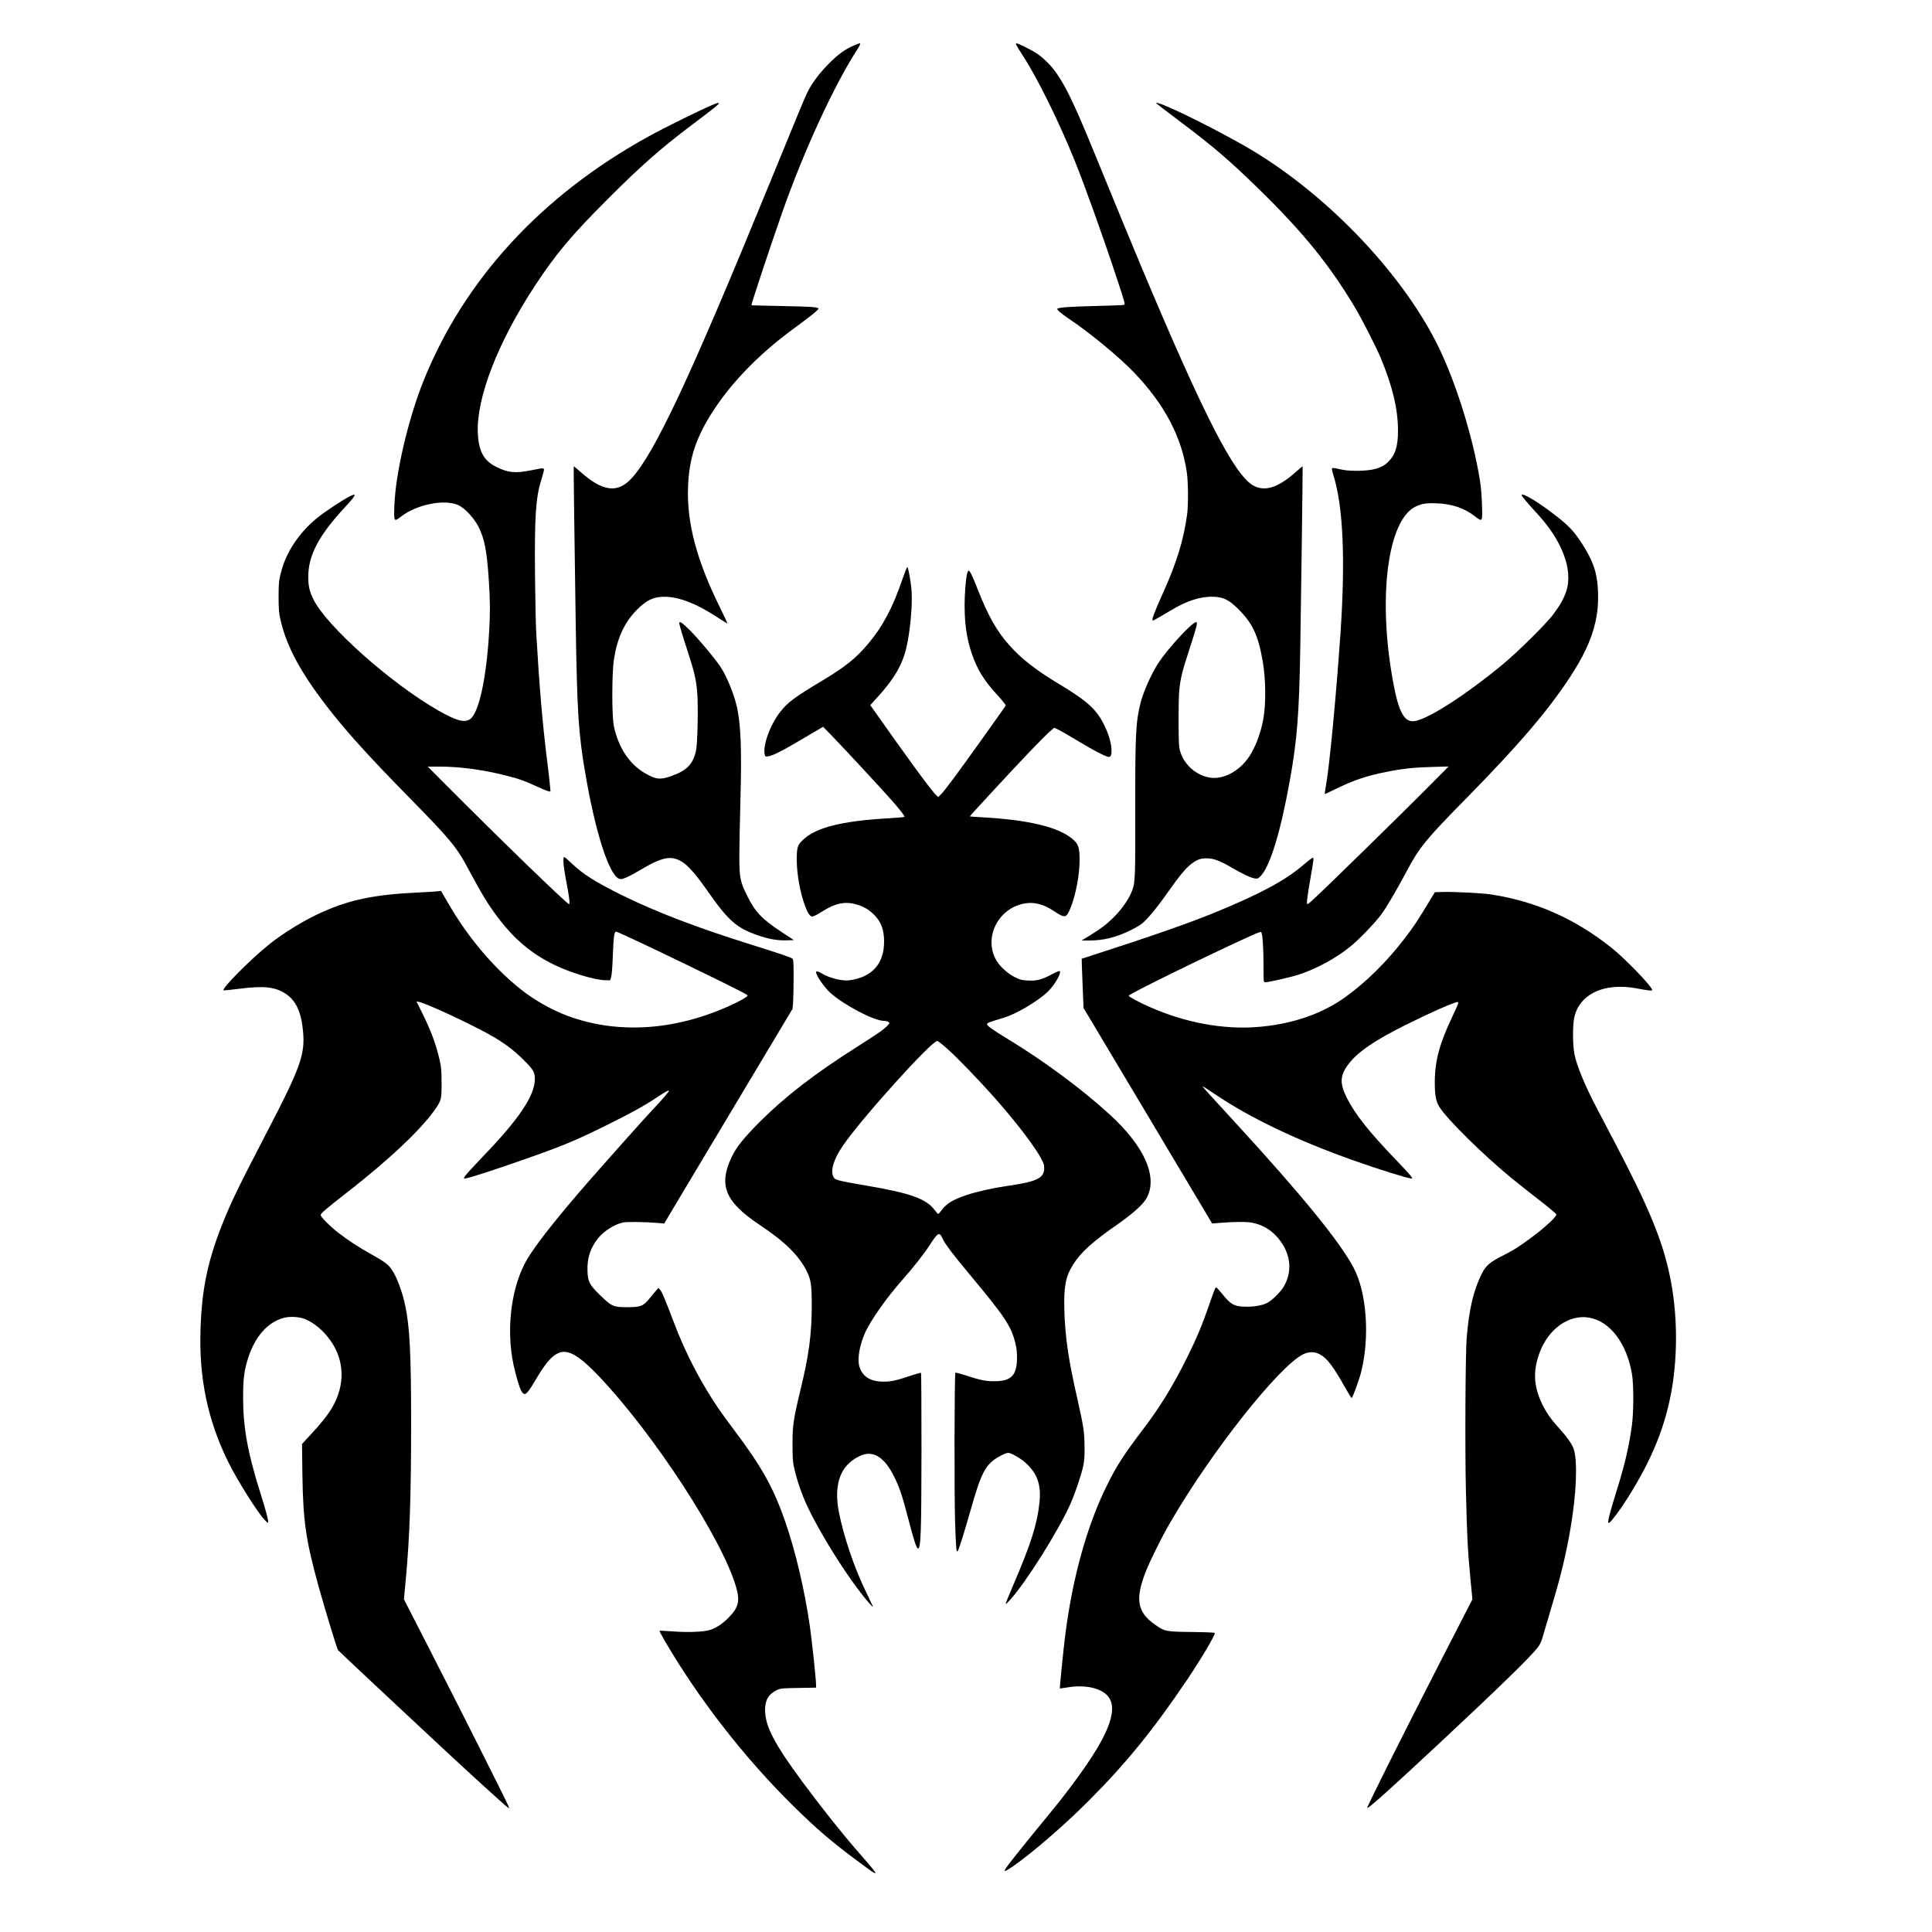 <?xml version="1.0" standalone="no"?>
<!DOCTYPE svg PUBLIC "-//W3C//DTD SVG 20010904//EN"
 "http://www.w3.org/TR/2001/REC-SVG-20010904/DTD/svg10.dtd">
<svg version="1.0" xmlns="http://www.w3.org/2000/svg"
 width="2500pt" height="2500pt" viewBox="0 0 2500 2500"
 preserveAspectRatio="xMidYMid meet">

<g transform="translate(0,2500) scale(0.1,-0.1)"
fill="#000000" stroke="none">
<path d="M11040 24407 c-114 -50 -194 -109 -320 -236 -116 -117 -211 -244
-268 -357 -35 -69 -110 -249 -490 -1179 -1028 -2513 -1489 -3498 -1790 -3825
-180 -196 -373 -172 -661 84 -47 42 -86 74 -87 73 -3 -2 11 -1082 26 -2052 18
-1138 35 -1410 126 -1935 129 -753 304 -1296 433 -1350 25 -10 38 -8 98 17 38
16 120 60 181 97 226 136 346 174 453 143 119 -35 220 -138 427 -434 258 -368
365 -461 638 -556 142 -49 251 -68 368 -65 l99 3 -154 101 c-262 173 -347 262
-450 471 -93 189 -101 233 -102 513 0 129 6 439 13 687 20 702 7 1034 -50
1268 -42 170 -131 383 -208 497 -79 118 -265 340 -388 465 -105 105 -144 133
-144 99 0 -21 44 -169 117 -391 77 -238 99 -331 114 -496 16 -175 6 -671 -15
-764 -40 -176 -117 -255 -322 -328 -142 -51 -199 -44 -348 44 -196 116 -338
335 -393 606 -27 131 -26 685 1 858 43 280 134 478 296 643 130 133 234 178
390 169 183 -11 384 -91 639 -256 77 -50 143 -91 146 -91 2 0 -42 93 -98 208
-303 612 -431 1096 -414 1562 14 383 111 664 353 1025 245 365 595 717 1024
1030 197 144 310 235 310 249 0 22 -70 28 -475 36 -214 4 -391 8 -392 9 -7 4
250 779 402 1211 276 785 669 1638 965 2095 38 58 48 85 33 85 -5 0 -42 -15
-83 -33z"/>
<path d="M13155 24411 c8 -17 48 -81 88 -143 186 -287 462 -848 664 -1348 125
-308 374 -1004 541 -1510 114 -345 114 -347 94 -355 -9 -4 -181 -10 -382 -15
-321 -8 -461 -18 -478 -35 -10 -10 45 -59 133 -118 289 -194 664 -503 864
-712 390 -409 609 -823 678 -1283 19 -128 21 -428 4 -552 -46 -330 -133 -614
-306 -1000 -121 -269 -159 -370 -137 -370 10 1 110 57 234 132 201 123 385
182 549 176 133 -5 200 -38 325 -162 183 -182 256 -339 314 -676 39 -226 43
-542 9 -735 -32 -185 -101 -369 -183 -493 -128 -193 -339 -305 -518 -273 -193
34 -361 203 -388 392 -13 85 -12 619 0 739 16 155 37 240 131 529 97 298 110
351 87 351 -51 0 -362 -337 -490 -531 -84 -128 -191 -366 -227 -506 -64 -249
-72 -408 -71 -1392 2 -853 -1 -935 -35 -1031 -41 -116 -131 -248 -249 -365
-89 -88 -163 -144 -312 -235 l-98 -60 101 0 c181 0 342 40 528 130 55 27 123
66 150 87 67 52 202 214 336 406 141 201 232 312 301 365 77 59 121 76 203 75
88 0 168 -29 320 -118 145 -84 255 -136 303 -142 35 -5 43 -1 73 29 123 122
264 585 383 1259 90 504 116 831 131 1659 8 425 34 2384 31 2387 -1 1 -40 -31
-87 -73 -229 -204 -400 -259 -549 -178 -247 134 -645 911 -1452 2834 -158 378
-329 793 -631 1530 -282 691 -417 949 -584 1113 -91 90 -147 129 -277 193
-129 64 -143 67 -121 25z"/>
<path d="M9240 23651 c-147 -58 -641 -302 -863 -425 -1372 -760 -2366 -1841
-2893 -3145 -200 -494 -367 -1208 -381 -1628 -7 -208 -6 -209 90 -135 203 156
560 226 737 146 86 -39 207 -170 265 -286 76 -156 105 -308 130 -683 18 -270
19 -403 5 -660 -34 -608 -133 -1064 -249 -1142 -71 -48 -177 -19 -406 111
-615 351 -1448 1092 -1620 1441 -50 100 -66 174 -66 290 0 282 137 539 485
913 141 152 150 180 40 123 -90 -47 -314 -195 -406 -270 -213 -171 -379 -407
-451 -636 -46 -149 -52 -191 -52 -390 1 -159 4 -206 23 -288 81 -365 283 -730
675 -1221 229 -288 517 -602 1000 -1094 503 -512 604 -632 731 -869 209 -387
275 -498 407 -673 214 -284 438 -473 734 -616 203 -99 519 -195 653 -198 l67
-1 13 40 c8 25 17 131 22 280 10 259 19 318 48 308 129 -46 1632 -773 1686
-815 18 -14 15 -17 -50 -56 -38 -23 -118 -63 -179 -90 -716 -321 -1449 -365
-2094 -126 -202 76 -432 206 -601 341 -358 285 -690 680 -944 1121 l-89 153
-51 -5 c-28 -3 -150 -11 -271 -16 -536 -27 -847 -90 -1203 -247 -231 -102
-503 -266 -700 -424 -241 -194 -615 -570 -590 -594 3 -3 97 7 209 21 316 40
462 24 598 -67 131 -87 199 -234 222 -481 29 -303 -31 -471 -478 -1329 -359
-690 -458 -895 -576 -1194 -181 -461 -255 -822 -272 -1326 -23 -644 95 -1200
367 -1744 121 -240 365 -627 458 -727 45 -49 49 -51 50 -28 0 33 -35 163 -110
400 -155 494 -214 823 -214 1200 0 251 12 351 66 520 86 271 249 457 452 515
82 24 211 17 286 -15 121 -52 234 -147 325 -275 183 -255 193 -573 28 -860
-58 -101 -142 -208 -284 -360 l-111 -120 5 -395 c9 -599 44 -844 203 -1425 75
-274 243 -826 257 -846 11 -15 682 -645 1412 -1324 335 -311 738 -678 777
-706 l27 -20 -11 33 c-16 46 -621 1249 -1018 2023 l-333 650 27 290 c48 530
66 1058 66 2005 0 878 -18 1227 -75 1499 -39 186 -108 371 -173 469 -44 68
-102 110 -277 207 -147 81 -311 189 -430 283 -106 85 -215 195 -215 218 0 23
61 76 330 285 566 440 990 843 1166 1106 64 97 69 118 68 323 0 166 -3 197
-27 302 -50 212 -114 381 -234 621 l-64 129 33 -7 c118 -26 735 -316 975 -459
153 -91 262 -175 383 -296 123 -122 143 -157 141 -247 -5 -216 -206 -515 -673
-999 -117 -122 -221 -236 -231 -253 -18 -30 -18 -31 0 -31 39 0 431 128 848
276 446 158 591 219 1027 435 290 145 448 232 593 329 108 72 164 104 171 97
7 -7 -74 -102 -202 -237 -107 -114 -529 -586 -800 -895 -478 -545 -772 -923
-869 -1116 -178 -352 -233 -866 -140 -1299 28 -133 76 -295 99 -336 43 -77 70
-57 181 131 130 223 218 325 309 360 122 47 267 -40 525 -313 713 -755 1587
-2099 1766 -2718 53 -182 32 -266 -99 -398 -83 -84 -169 -139 -252 -161 -85
-23 -286 -30 -473 -15 -89 6 -164 10 -167 7 -3 -2 28 -60 67 -128 442 -757
1033 -1516 1665 -2139 302 -297 489 -458 824 -707 205 -152 229 -168 237 -159
7 7 -24 45 -217 266 -221 254 -453 546 -721 905 -370 500 -489 728 -489 940 0
130 48 207 160 259 40 18 68 21 273 24 l227 4 0 32 c0 71 -52 564 -80 760 -67
465 -183 960 -314 1341 -153 446 -305 720 -666 1200 -179 237 -249 340 -357
520 -169 282 -303 558 -418 860 -113 297 -156 402 -180 431 l-25 29 -27 -31
c-16 -17 -53 -62 -84 -101 -85 -105 -117 -118 -294 -118 -178 0 -199 9 -346
152 -142 138 -161 175 -167 313 -6 167 35 297 133 422 78 98 214 185 327 209
51 11 287 8 463 -7 l70 -6 136 229 c75 125 448 750 830 1388 l694 1160 7 75
c3 41 7 184 7 317 1 194 -2 244 -13 256 -19 18 -158 66 -546 187 -690 216
-1222 419 -1659 635 -340 168 -510 275 -647 407 -50 48 -96 88 -102 88 -22 0
-13 -115 23 -302 39 -200 53 -308 39 -308 -26 0 -880 827 -1589 1539 l-240
241 157 0 c248 0 532 -37 813 -105 191 -46 278 -76 428 -146 70 -33 142 -62
159 -66 l31 -6 -7 84 c-4 46 -20 188 -36 314 -61 485 -102 976 -141 1650 -6
105 -13 440 -16 745 -7 750 9 1003 77 1226 16 51 32 109 36 128 8 45 9 45
-160 11 -207 -41 -300 -33 -451 42 -164 80 -231 202 -242 438 -21 452 257
1172 734 1900 276 420 474 657 953 1135 426 427 686 655 1095 963 271 204 335
255 335 268 0 12 -8 11 -60 -10z"/>
<path d="M14960 23665 c0 -2 135 -106 300 -230 443 -333 653 -513 1032 -884
569 -556 905 -970 1233 -1516 90 -148 283 -526 339 -660 156 -375 226 -671
226 -946 0 -208 -35 -316 -131 -410 -82 -79 -197 -111 -409 -111 -93 0 -149 6
-215 21 -53 13 -92 18 -98 12 -5 -5 2 -42 17 -90 127 -401 157 -1094 91 -2056
-56 -810 -141 -1700 -186 -1954 -11 -62 -18 -115 -17 -116 2 -1 53 22 113 52
252 124 418 182 675 233 212 43 368 60 605 66 l210 6 -325 -327 c-339 -340
-1232 -1214 -1405 -1374 -89 -83 -100 -90 -103 -69 -3 25 11 124 51 358 39
223 39 230 23 230 -8 0 -56 -37 -108 -81 -231 -202 -550 -376 -1116 -610 -359
-149 -841 -317 -1696 -593 l-69 -22 2 -80 c1 -43 6 -186 12 -318 l10 -239 832
-1394 832 -1395 75 6 c219 18 376 19 453 2 114 -25 209 -77 287 -155 193 -196
238 -446 117 -661 -44 -78 -162 -194 -228 -224 -71 -33 -181 -49 -294 -44
-127 5 -174 33 -272 156 -41 50 -78 92 -83 92 -14 0 -24 -22 -94 -226 -91
-264 -162 -433 -292 -694 -182 -364 -345 -630 -568 -922 -239 -315 -333 -460
-451 -696 -268 -534 -460 -1224 -554 -1987 -21 -164 -70 -659 -67 -663 2 -2
44 4 92 12 169 30 336 13 444 -45 135 -72 171 -191 115 -384 -58 -198 -213
-460 -498 -840 -135 -179 -152 -201 -463 -580 -121 -148 -262 -323 -312 -388
-124 -160 -123 -171 10 -81 236 161 668 533 973 839 496 496 847 928 1289
1583 178 265 356 565 356 601 0 6 -116 11 -297 13 -341 4 -350 6 -480 97 -227
160 -256 329 -118 681 58 148 202 438 308 622 536 929 1434 2063 1740 2198 71
32 142 30 207 -6 92 -50 172 -154 322 -422 44 -78 84 -142 88 -142 12 0 97
230 124 339 113 454 71 1029 -99 1348 -178 335 -658 925 -1504 1848 -151 165
-315 343 -363 396 -48 53 -88 99 -88 103 0 3 73 -43 163 -104 466 -313 1057
-595 1797 -858 320 -113 700 -232 743 -232 16 0 14 6 -13 40 -18 23 -102 114
-188 203 -350 365 -526 587 -632 797 -97 192 -92 293 20 441 116 155 348 313
745 509 319 158 554 263 648 290 22 7 27 5 27 -8 0 -9 -35 -91 -79 -182 -164
-344 -225 -573 -225 -845 0 -162 15 -247 57 -315 99 -160 558 -614 937 -926
69 -56 226 -181 350 -277 124 -95 227 -182 229 -192 5 -26 -137 -160 -299
-281 -172 -129 -248 -178 -385 -247 -178 -90 -227 -131 -282 -242 -106 -211
-163 -453 -194 -825 -17 -206 -23 -1444 -10 -1989 15 -591 23 -763 57 -1116
l27 -280 -416 -810 c-495 -966 -953 -1882 -946 -1890 13 -12 297 242 959 860
738 689 1162 1102 1248 1216 33 43 49 80 71 160 16 57 65 223 109 369 123 410
189 686 247 1029 74 439 90 841 40 1007 -19 63 -88 161 -198 282 -102 111
-164 202 -217 315 -105 225 -114 418 -29 650 113 310 380 501 640 457 271 -46
486 -327 556 -725 24 -139 24 -500 -1 -675 -36 -262 -90 -497 -183 -795 -84
-272 -113 -376 -120 -423 -5 -37 -4 -42 11 -36 23 9 146 174 237 319 317 501
492 935 574 1419 78 467 69 993 -26 1450 -97 468 -275 898 -725 1754 -91 174
-192 367 -224 427 -148 281 -258 547 -286 691 -25 122 -25 391 -1 488 34 138
117 242 246 310 147 77 344 97 556 57 148 -28 205 -35 205 -23 0 44 -342 399
-525 546 -472 377 -980 602 -1555 691 -115 18 -485 37 -629 33 l-104 -3 -106
-175 c-130 -214 -169 -271 -286 -425 -230 -300 -500 -567 -770 -760 -310 -222
-705 -354 -1155 -386 -434 -31 -926 62 -1371 260 -148 65 -270 131 -273 147
-2 19 1011 517 1569 770 111 50 141 61 147 50 16 -29 28 -207 28 -423 0 -222
0 -223 22 -223 49 0 327 64 441 101 227 75 472 208 662 362 108 87 315 301
397 412 67 88 196 309 338 575 156 293 243 400 732 897 738 750 1133 1216
1423 1678 164 262 257 486 296 718 30 173 23 417 -15 561 -32 125 -92 247
-194 401 -90 135 -158 207 -317 330 -232 181 -445 308 -445 267 0 -12 94 -123
191 -227 335 -359 479 -742 385 -1020 -31 -92 -81 -181 -168 -297 -87 -116
-452 -479 -643 -637 -457 -381 -941 -696 -1133 -739 -145 -33 -221 96 -296
509 -201 1092 -69 2097 296 2266 78 36 143 46 272 40 196 -8 354 -62 489 -166
101 -78 101 -79 94 147 -3 111 -14 238 -26 312 -92 574 -319 1298 -555 1768
-482 962 -1487 1994 -2501 2570 -492 279 -1135 589 -1135 547z"/>
<path d="M11680 17512 c-128 -374 -255 -615 -445 -841 -160 -190 -294 -298
-601 -482 -351 -210 -441 -277 -538 -401 -127 -160 -227 -432 -201 -548 7 -31
9 -32 45 -27 57 7 184 71 430 217 124 73 238 140 253 149 l29 16 145 -150
c172 -179 663 -709 754 -815 116 -134 160 -193 152 -200 -4 -4 -100 -13 -213
-19 -603 -35 -936 -120 -1102 -281 -69 -68 -78 -96 -78 -255 0 -190 45 -432
111 -607 35 -91 62 -128 93 -128 12 0 64 27 116 60 181 116 309 141 465 93 83
-26 146 -63 205 -119 99 -94 140 -199 140 -359 0 -287 -157 -461 -450 -500
-90 -12 -257 29 -349 85 -49 31 -81 38 -81 20 0 -42 105 -194 182 -265 174
-158 568 -365 695 -365 22 0 48 -6 59 -14 18 -14 18 -16 -16 -51 -48 -50 -116
-97 -385 -268 -553 -350 -935 -645 -1266 -976 -202 -203 -298 -322 -358 -446
-178 -369 -90 -586 359 -885 322 -214 507 -395 606 -593 59 -117 68 -179 68
-457 0 -361 -37 -639 -145 -1082 -93 -386 -103 -457 -104 -703 0 -164 4 -228
18 -295 23 -111 69 -260 119 -385 144 -364 591 -1083 861 -1386 46 -51 48 -52
34 -19 -8 19 -49 105 -90 190 -145 300 -283 709 -342 1015 -54 276 -11 493
123 623 65 64 165 119 232 128 136 18 257 -82 364 -301 68 -140 102 -241 181
-545 68 -262 103 -371 121 -377 39 -13 47 177 48 1264 0 551 -2 1004 -6 1008
-4 4 -73 -16 -155 -43 -182 -62 -260 -76 -370 -69 -147 9 -241 78 -274 200
-27 100 6 281 80 442 75 160 271 438 466 660 152 172 293 351 363 460 109 169
128 179 167 91 31 -70 136 -209 380 -501 424 -509 508 -635 560 -841 19 -71
25 -123 25 -199 0 -232 -72 -308 -295 -308 -113 0 -180 14 -367 75 -70 23
-131 39 -135 35 -13 -13 -16 -1576 -4 -1937 11 -331 16 -385 31 -375 13 8 82
226 170 535 117 412 167 528 270 624 52 48 178 116 216 116 37 0 161 -70 223
-127 156 -141 206 -286 181 -522 -30 -278 -111 -533 -340 -1065 -56 -130 -100
-239 -97 -242 2 -3 28 21 57 53 201 219 626 894 780 1240 60 134 143 380 167
493 14 64 18 126 17 250 -1 186 -14 269 -93 620 -116 507 -158 794 -168 1140
-9 313 15 440 112 595 97 157 254 299 580 525 189 132 323 252 368 330 156
271 -18 672 -472 1087 -365 334 -859 699 -1336 988 -188 114 -257 164 -253
185 3 14 32 25 221 82 162 49 442 216 567 337 92 91 181 247 151 265 -6 4 -52
-15 -103 -43 -128 -68 -189 -84 -302 -79 -80 3 -102 8 -167 40 -85 40 -190
131 -237 206 -181 284 -3 676 340 748 132 28 255 -2 397 -96 142 -94 158 -92
211 35 69 166 120 434 120 627 0 154 -15 203 -81 262 -182 163 -573 258 -1206
292 -73 3 -133 9 -133 11 0 7 556 608 771 833 113 118 232 237 263 264 l57 49
52 -24 c29 -13 144 -80 257 -148 191 -116 335 -191 387 -204 34 -8 47 17 46
86 -1 85 -35 203 -93 322 -100 205 -218 313 -593 538 -297 179 -486 327 -639
501 -160 180 -272 378 -401 706 -82 209 -112 269 -128 253 -20 -20 -39 -166
-45 -343 -10 -292 19 -521 92 -731 72 -207 156 -343 329 -532 66 -72 113 -132
109 -138 -3 -6 -142 -201 -307 -433 -324 -454 -487 -674 -536 -720 l-31 -30
-31 30 c-59 55 -394 514 -830 1135 l-18 25 96 105 c213 233 321 418 372 641
48 208 77 518 68 714 -6 110 -40 308 -56 326 -4 4 -31 -63 -61 -150z m580
-6085 c135 -121 409 -405 610 -632 349 -393 630 -779 640 -880 16 -155 -70
-202 -470 -260 -181 -26 -392 -73 -519 -114 -187 -62 -274 -114 -337 -202 -20
-27 -40 -49 -45 -47 -5 2 -26 26 -47 53 -108 142 -312 216 -857 309 -400 69
-430 76 -450 116 -42 81 1 226 118 399 228 339 1149 1361 1225 1361 10 0 69
-46 132 -103z"/>
</g>
</svg>
